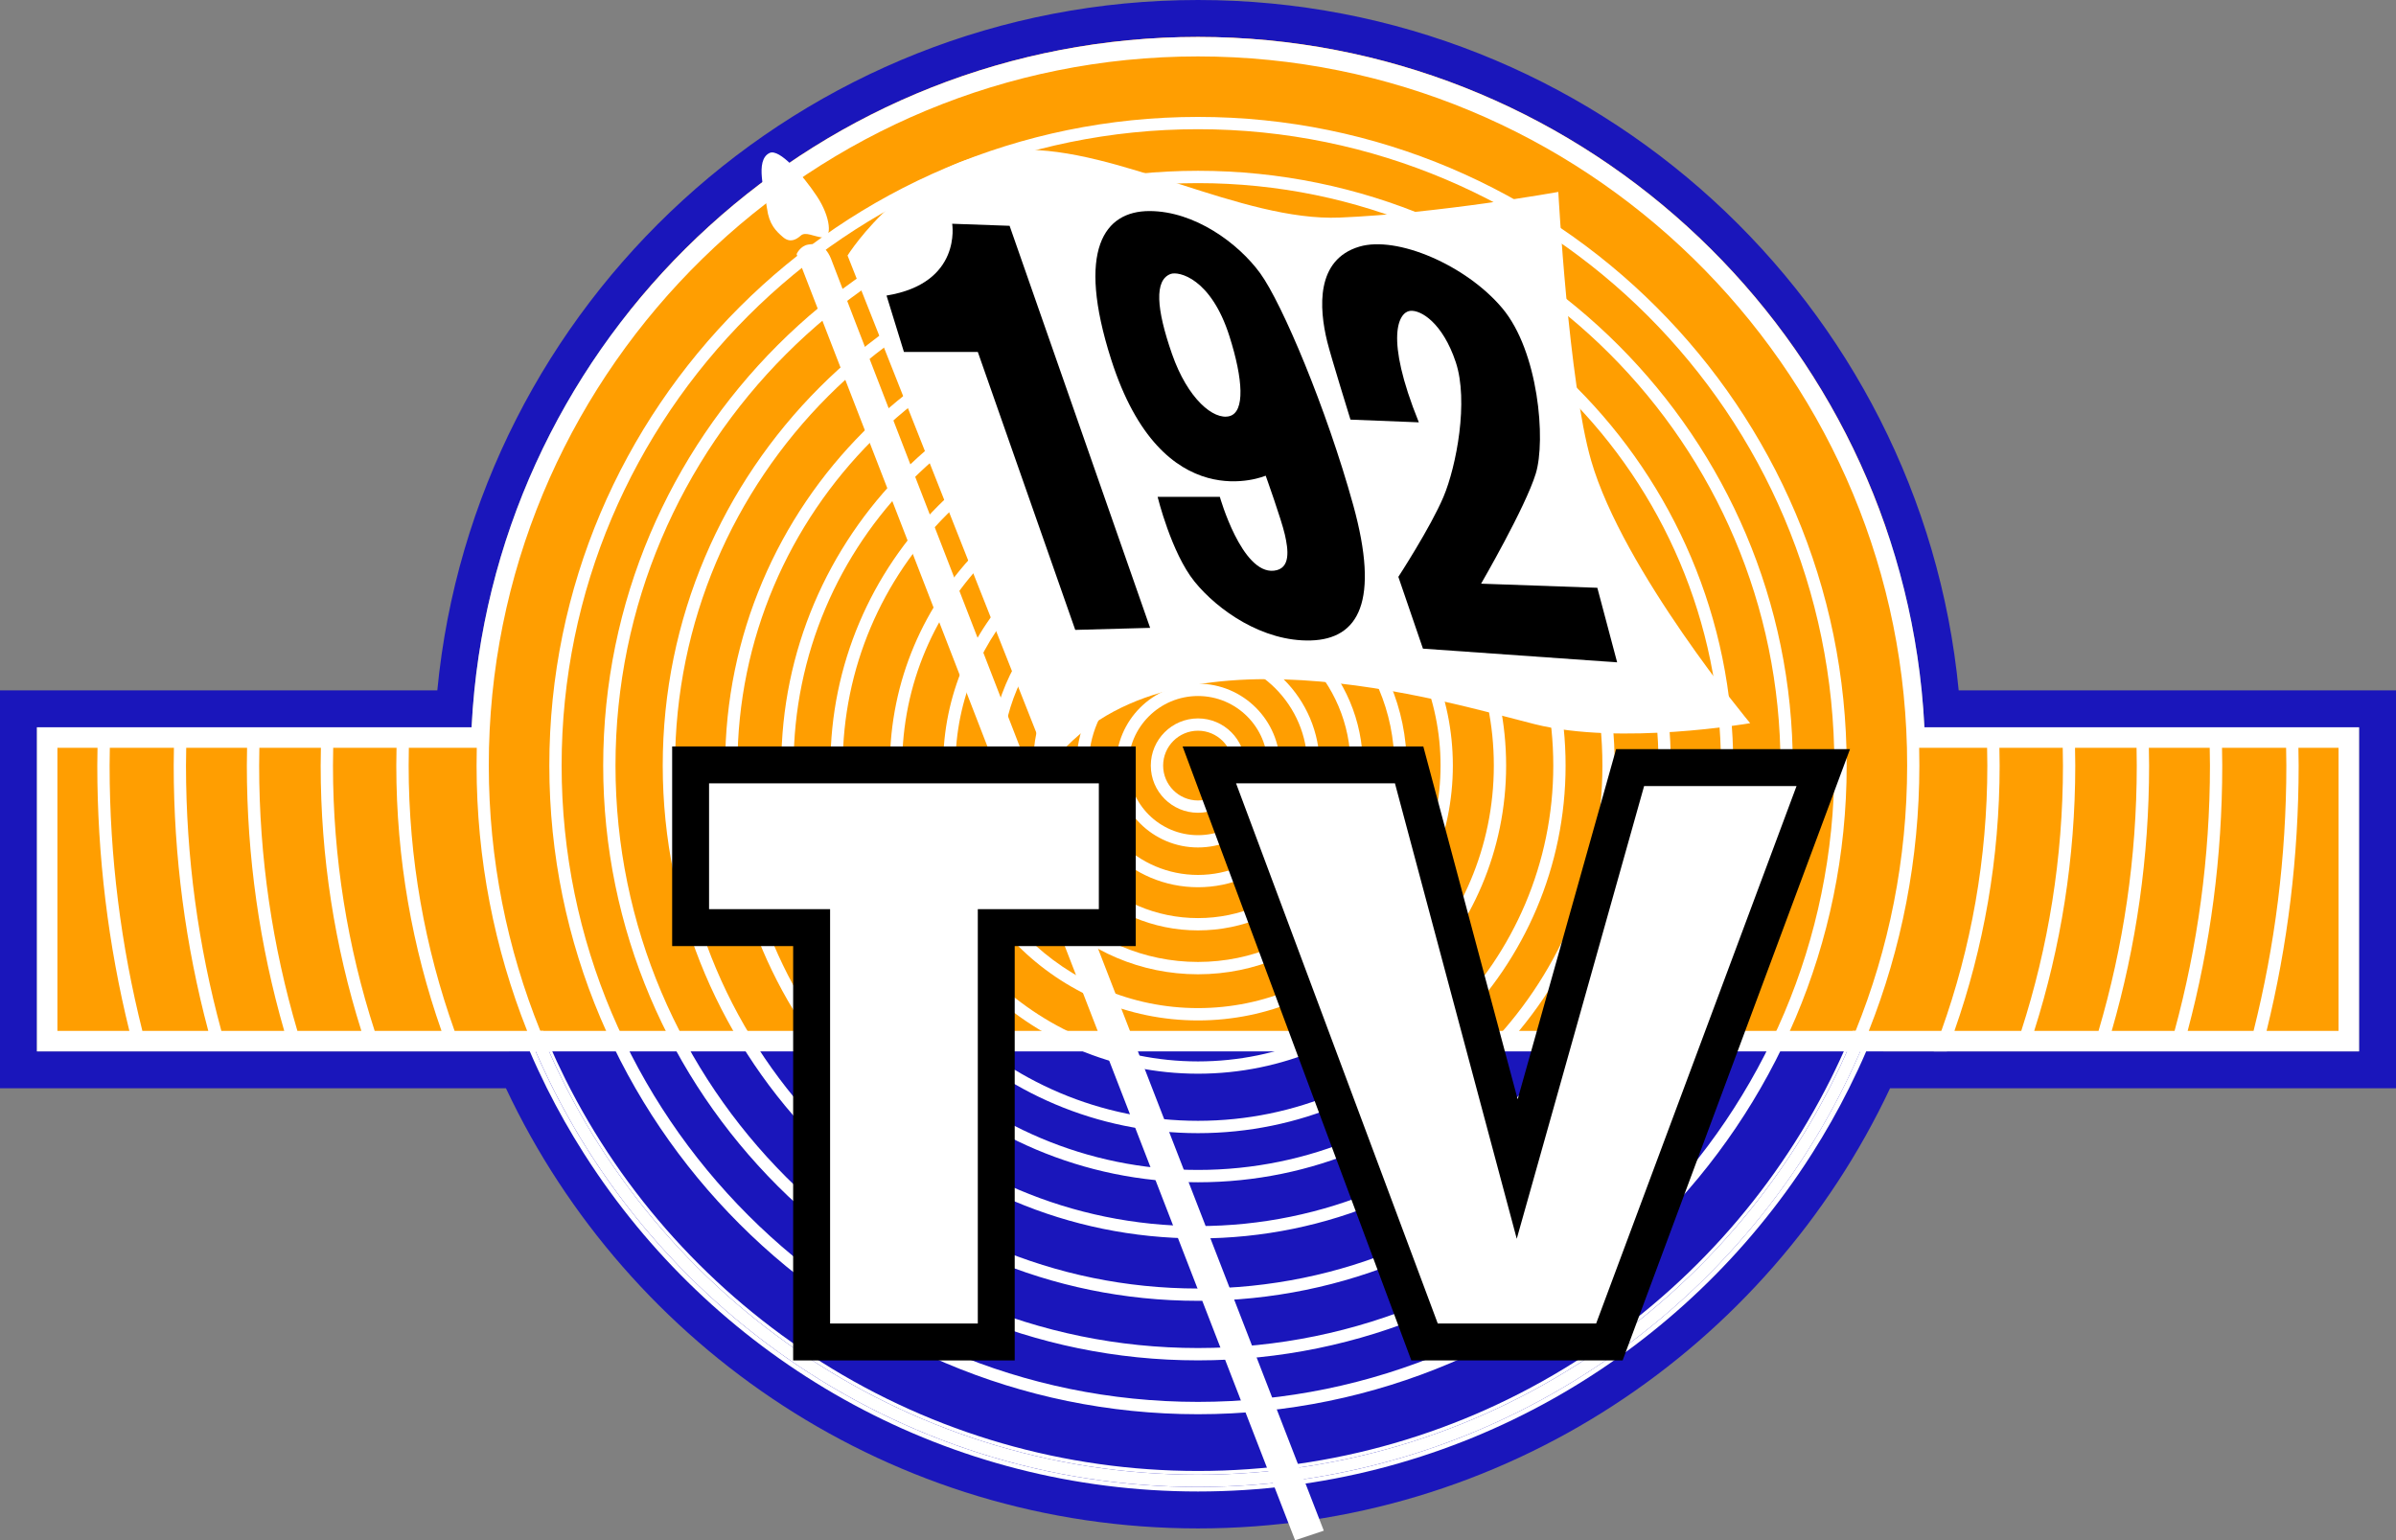 <svg xmlns="http://www.w3.org/2000/svg" enable-background="new 0 0 1600 900" viewBox="0 0 600 385.739"><rect x="0" y="0" width="600" height="385.739" fill="#808080" stroke="none"/><g stroke-width=".583"><path d="m479.07 183.82c-.62-34.48-10.87-175.74-176.08-175.74-155.89 0-179.57 140.57-183.06 175.74h-110.35v77.21h580.39v-77.21z" fill="#ff9e01"/><g fill="#1a16bb"><path d="m127.12 262.62s51.17 114.58 169.39 114.58c136.51 0 175.68-115.32 175.68-115.32z"/><path d="m574.98 172.9h-84.49c-9.33-96.89-91.2-172.9-190.49-172.9s-181.16 76.01-190.49 172.9h-109.51v99.65h126.7c30.6 65.07 96.77 110.23 173.3 110.23s142.7-45.16 173.3-110.23h126.7v-99.65zm15.77 90.41h-123.42c-1.35 3.13-2.79 6.21-4.31 9.24-2.8 5.61-5.88 11.05-9.23 16.31-1.11 1.76-2.26 3.49-3.43 5.2-32.84 47.95-87.98 79.47-150.36 79.47s-117.52-31.52-150.36-79.47c-1.17-1.71-2.32-3.44-3.43-5.2-3.35-5.26-6.43-10.7-9.24-16.31-1.51-3.03-2.95-6.11-4.3-9.24h-123.42v-81.17h108.84c.16-3.1.39-6.18.7-9.24 9.3-91.79 87.02-163.65 181.21-163.65 94.19-.005 171.91 71.863 181.21 163.65.31 3.06.54 6.14.7 9.24h108.84z"/></g><g fill="#fff"><path d="m300 29.28c-89.57 0-162.44 72.867-162.44 162.44 0 89.58 72.87 162.46 162.44 162.46s162.44-72.88 162.44-162.46c0-89.57-72.87-162.44-162.44-162.44m0 321.81c-87.87 0-159.36-71.49-159.36-159.37 0-87.87 71.49-159.36 159.36-159.36 87.87.004 159.36 71.49 159.36 159.36 0 87.88-71.49 159.37-159.36 159.37"/><path d="m300 42.773c-82.13 0-148.95 66.817-148.95 148.95 0 82.14 66.82 148.97 148.95 148.97s148.95-66.83 148.95-148.97c0-82.13-66.82-148.95-148.95-148.95m0 294.83c-80.43 0-145.87-65.44-145.87-145.88 0-80.43 65.44-145.86 145.87-145.86 80.43-.003 145.87 65.43 145.87 145.86 0 80.44-65.44 145.88-145.87 145.88"/><path d="m300 57.681c-73.91 0-134.04 60.13-134.04 134.04 0 73.92 60.13 134.06 134.04 134.06s134.04-60.14 134.04-134.06c0-73.91-60.13-134.04-134.04-134.04m0 265.02c-72.21 0-130.96-58.75-130.96-130.98 0-72.21 58.75-130.96 130.96-130.96 72.21.003 130.96 58.75 130.96 130.96 0 72.23-58.75 130.98-130.96 130.98"/><path d="m300 73.32c-65.29 0-118.41 53.11-118.41 118.41 0 65.29 53.12 118.42 118.41 118.42s118.41-53.13 118.41-118.42c0-65.3-53.12-118.41-118.41-118.41m0 233.74c-63.59 0-115.33-51.74-115.33-115.33 0-63.6 51.74-115.33 115.33-115.33 63.59 0 115.33 51.73 115.33 115.33 0 63.59-51.74 115.33-115.33 115.33"/><path d="m300 87.38c-57.54 0-104.35 46.814-104.35 104.35 0 57.54 46.81 104.36 104.35 104.36s104.35-46.82 104.35-104.36-46.81-104.35-104.35-104.35m0 205.62c-55.84 0-101.27-45.43-101.27-101.27s45.43-101.27 101.27-101.27c55.84 0 101.27 45.43 101.27 101.27s-45.43 101.27-101.27 101.27"/><path d="m300 99.68c-50.76 0-92.05 41.29-92.05 92.05s41.29 92.06 92.05 92.06 92.05-41.3 92.05-92.06-41.29-92.05-92.05-92.05m0 181.02c-49.06 0-88.97-39.91-88.97-88.97s39.91-88.97 88.97-88.97 88.97 39.91 88.97 88.97-39.91 88.97-88.97 88.97"/><path d="m300 114.56c-42.55 0-77.16 34.62-77.16 77.17s34.61 77.17 77.16 77.17 77.16-34.62 77.16-77.17-34.61-77.17-77.16-77.17m0 151.26c-40.85 0-74.08-33.24-74.08-74.09s33.23-74.09 74.08-74.09 74.08 33.24 74.08 74.09-33.23 74.09-74.08 74.09"/><path d="m300 127.91c-35.19 0-63.82 28.63-63.82 63.82s28.63 63.83 63.82 63.83 63.82-28.64 63.82-63.83-28.63-63.82-63.82-63.82m0 124.56c-33.49 0-60.74-27.25-60.74-60.74s27.25-60.74 60.74-60.74 60.74 27.25 60.74 60.74-27.25 60.74-60.74 60.74"/><path d="m300 139.47c-28.82 0-52.26 23.44-52.26 52.26s23.44 52.27 52.26 52.27 52.26-23.45 52.26-52.27-23.44-52.26-52.26-52.26m0 101.44c-27.12 0-49.18-22.06-49.18-49.18s22.06-49.18 49.18-49.18 49.18 22.06 49.18 49.18-22.06 49.18-49.18 49.18"/><path d="m300 150.45c-22.76 0-41.28 18.52-41.28 41.28s18.52 41.28 41.28 41.28 41.28-18.52 41.28-41.28-18.52-41.28-41.28-41.28m0 79.48c-21.06 0-38.2-17.14-38.2-38.2s17.14-38.2 38.2-38.2 38.2 17.14 38.2 38.2-17.14 38.2-38.2 38.2"/><path d="m300 161.27c-16.8 0-30.46 13.66-30.46 30.46s13.66 30.47 30.46 30.47 30.46-13.67 30.46-30.47-13.66-30.46-30.46-30.46m0 57.85c-15.1 0-27.38-12.29-27.38-27.39s12.28-27.38 27.38-27.38 27.38 12.28 27.38 27.38-12.28 27.39-27.38 27.39"/><path d="m300 171.22c-11.31 0-20.51 9.2-20.51 20.51s9.2 20.51 20.51 20.51 20.51-9.2 20.51-20.51-9.2-20.51-20.51-20.51m0 37.94c-9.61 0-17.43-7.82-17.43-17.43s7.82-17.42 17.43-17.42 17.43 7.81 17.43 17.42-7.82 17.43-17.43 17.43"/><path d="m300 179.92c-6.52 0-11.82 5.3-11.82 11.81 0 6.52 5.3 11.82 11.82 11.82 6.51 0 11.81-5.3 11.81-11.82 0-6.51-5.3-11.81-11.81-11.81m0 20.55c-4.82 0-8.73-3.92-8.73-8.74 0-4.81 3.91-8.73 8.73-8.73s8.73 3.92 8.73 8.73c0 4.82-3.91 8.74-8.73 8.74"/><path d="m462.61 261.27c-1.28 2.98-2.69 6.01-4.18 8.99-14.5 29-36.68 53.51-64.14 70.87-28.22 17.84-60.82 27.26-94.29 27.26s-66.07-9.42-94.29-27.26c-27.46-17.36-49.64-41.87-64.14-70.87-1.48-2.97-2.89-6-4.18-8.99l-1.34-3.1h-.74c26.36 65.11 90.25 111.16 164.69 111.16s138.32-46.05 164.69-111.16h-.74z"/><path d="m484.25 263.31h3.3c.65-1.7 1.28-3.42 1.88-5.14h-3.27c-.61 1.72-1.25 3.44-1.91 5.14"/><path d="m464.69 258.17c-26.37 65.11-90.25 111.16-164.69 111.16-74.45 0-138.33-46.05-164.69-111.16h-3.3c26.52 66.84 91.82 114.22 167.99 114.22 76.16 0 141.47-47.38 167.99-114.22h-.66z"/><path d="m575.45 182.14h-93.54c-.16-3.1-.39-6.18-.7-9.24-9.3-91.79-87.02-163.65-181.21-163.65-94.19-.005-171.91 71.863-181.21 163.65-.31 3.06-.54 6.14-.7 9.24h-108.84v81.17h123.42c1.35 3.13 2.79 6.21 4.3 9.24 2.81 5.61 5.89 11.05 9.24 16.31 1.11 1.76 2.26 3.49 3.43 5.2 32.84 47.95 87.98 79.47 150.36 79.47s117.52-31.52 150.36-79.47c1.17-1.71 2.32-3.44 3.43-5.2 3.35-5.26 6.43-10.7 9.23-16.31 1.52-3.03 2.96-6.11 4.31-9.24h123.42v-81.17zm-561.07 76.03v-70.89h10.04c-.023 1.48-.054 2.95-.054 4.44 0 22.69 2.732 44.97 8.03 66.45h-18.02m21.278 0c-5.351-21.28-8.207-43.54-8.207-66.45 0-1.49.034-2.96.056-4.44h16.05c-.026 1.48-.054 2.96-.054 4.44 0 22.75 2.958 45.04 8.659 66.45zm19.778 0c-5.76-21.19-8.855-43.46-8.855-66.45 0-1.48.03-2.96.056-4.44h15.236c-.026 1.48-.054 2.96-.054 4.44 0 22.81 3.201 45.13 9.36 66.45zm19.04 0c-6.222-21.08-9.577-43.38-9.577-66.45 0-1.48.029-2.96.056-4.44h15.407c-.029 1.48-.057 2.96-.057 4.44 0 22.89 3.493 45.23 10.192 66.45zm19.351 0c-6.767-20.95-10.439-43.28-10.439-66.45 0-1.48.026-2.96.056-4.44h15.858c-.031 1.48-.056 2.96-.056 4.44 0 23.28 3.997 45.64 11.317 66.45zm206.17 114.22c-74.2 0-138.08-44.97-165.86-109.08h331.71c-27.77 64.11-91.66 109.08-165.85 109.08m206.17-114.22h-392.33c-7.44-20.78-11.5-43.15-11.5-66.45 0-1.48.02-2.96.05-4.44h17.01c-.03 1.48-.05 2.96-.05 4.44 0 23.45 4.49 45.87 12.66 66.45h3.3c-8.31-20.54-12.9-42.96-12.9-66.45 0-1.48.02-2.96.05-4.44 2.37-95.88 81.1-173.15 177.54-173.15s175.17 77.27 177.54 173.15c.03 1.48.05 2.96.05 4.44 0 23.49-4.59 45.92-12.9 66.45h3.3c8.17-20.58 12.66-43 12.66-66.45 0-1.48-.02-2.96-.05-4.44h17.01c.03 1.48.06 2.96.06 4.44 0 23.3-4.07 45.67-11.51 66.45h3.27c7.32-20.81 11.32-43.17 11.32-66.45 0-1.48-.03-2.96-.06-4.44h15.86c.03 1.48.06 2.96.06 4.44 0 23.17-3.68 45.5-10.44 66.45m19.35 0h-16.11c6.67-20.97 10.28-43.3 10.28-66.45 0-1.48-.03-2.96-.06-4.44h15.41c.03 1.48.05 2.96.05 4.44 0 23.07-3.35 45.37-9.57 66.45m19.04 0h-15.74c6.16-21.32 9.36-43.64 9.36-66.45 0-1.48-.03-2.96-.06-4.44h15.24c.02 1.48.06 2.96.06 4.44 0 22.99-3.1 45.26-8.86 66.45m19.78 0h-16.5c5.7-21.41 8.66-43.7 8.66-66.45 0-1.48-.03-2.96-.06-4.44h16.05c.02 1.48.06 2.95.06 4.44 0 22.91-2.86 45.17-8.21 66.45m21.28 0h-18.02c5.29-21.48 8.03-43.76 8.03-66.45 0-1.48-.03-2.96-.06-4.44h10.05z"/><path d="m212.24 63.991s15.91-25.594 43.15-26.455c24.4-.77 55.48 17.979 80.14 16.952 24.65-1.027 54.7-6.422 54.7-6.422s2.57 47.774 8.22 67.29c7.99 27.59 39.82 65.76 39.82 65.76s-32.37 5.65-53.94.25c-21.58-5.39-93.24-27.48-121.49 10.53z"/><path d="m199.48 63.65s.86-2.054 2.91-2.398c2.06-.342 4.45-.172 5.99 4.28 1.55 4.454 123.12 317.81 123.12 317.81l-7.19 2.4z"/><path d="m192.72 38.31c2.44-1.157 8.22 5.393 11.81 10.787 3.6 5.394 3.85 10.659 1.54 10.403-2.31-.257-4.36-1.542-5.52-.513-1.16 1.026-2.7 1.926-4.49.384-1.8-1.542-3.47-3.211-3.99-7.191-.51-3.981-3.14-12.07.65-13.87"/></g><path d="m222 74.01l4.36 14.13h18.5l24.4 69.61 18.75-.51-35.19-100.69-14.38-.512s2.56 14.898-16.44 17.981"/><path d="m338.87 126.49c-6.68-24.14-17.81-50.51-23.29-58.05-5.48-7.535-16.44-15.583-27.74-15.583s-18.37 9.657-9.59 37.16c12.84 40.24 38.7 29.11 38.7 29.11s3.93 10.96 4.79 14.72c.86 3.77 1.57 8.62-2.74 9.08-8.05.86-13.53-18.49-13.53-18.49h-15.58s3.43 14.04 9.25 21.23 17.12 15.07 29.11 14.73c11.99-.35 17.29-9.76 10.62-33.91m-31-22.26c-3.94 1.03-10.44-4.28-14.38-15.582-3.94-11.301-4.45-18.493-.35-20.03 1.99-.743 10.11 1.027 14.73 15.581 3.43 10.788 3.94 19 0 20.03"/><path d="m355.3 105.77l-17.12-.68s-4.93-15.892-5.82-19.523c-2.06-8.39-2.91-20.547 8.05-23.8 9.4-2.792 26.71 4.623 35.78 15.41 9.08 10.789 10.96 33.05 8.39 41.44-2.56 8.39-13.69 27.56-13.69 27.56l29.11 1.03 4.96 18.67-48.63-3.43-6.16-17.98s8.04-12.33 11.3-20.03c3.25-7.71 6.33-23.98 3.08-33.735-3.25-9.761-8.73-13.186-11.47-12.843-2.74.342-6.51 6.337 2.22 27.908"/><path fill="#fff" d="m279.79 191.56v40.75h-30.31v103.77h-46.23v-103.77h-30.31v-40.75z"/><path d="m275.17 196.18v31.51h-30.31v103.77h-36.99v-103.77h-30.31v-31.51h97.61m9.24-9.24h-116.09v50h30.3v103.77h55.48v-103.77h30.31v-50z"/><path fill="#fff" d="m408.21 192.25h48.36l-54.38 143.83h-44.64l-54.72-144.52h50.04l27.06 101.21z"/><path d="m349.32 196.18l21.79 81.5 8.71 32.56 9.13-32.44 22.76-80.93h38.17l-50.18 134.59h-39.66l-50.51-135.28h39.79m7.1-9.24h-60.28l57.28 153.77h52.91l56.94-153.09h-58.57l-24.65 87.67z"/></g></svg>